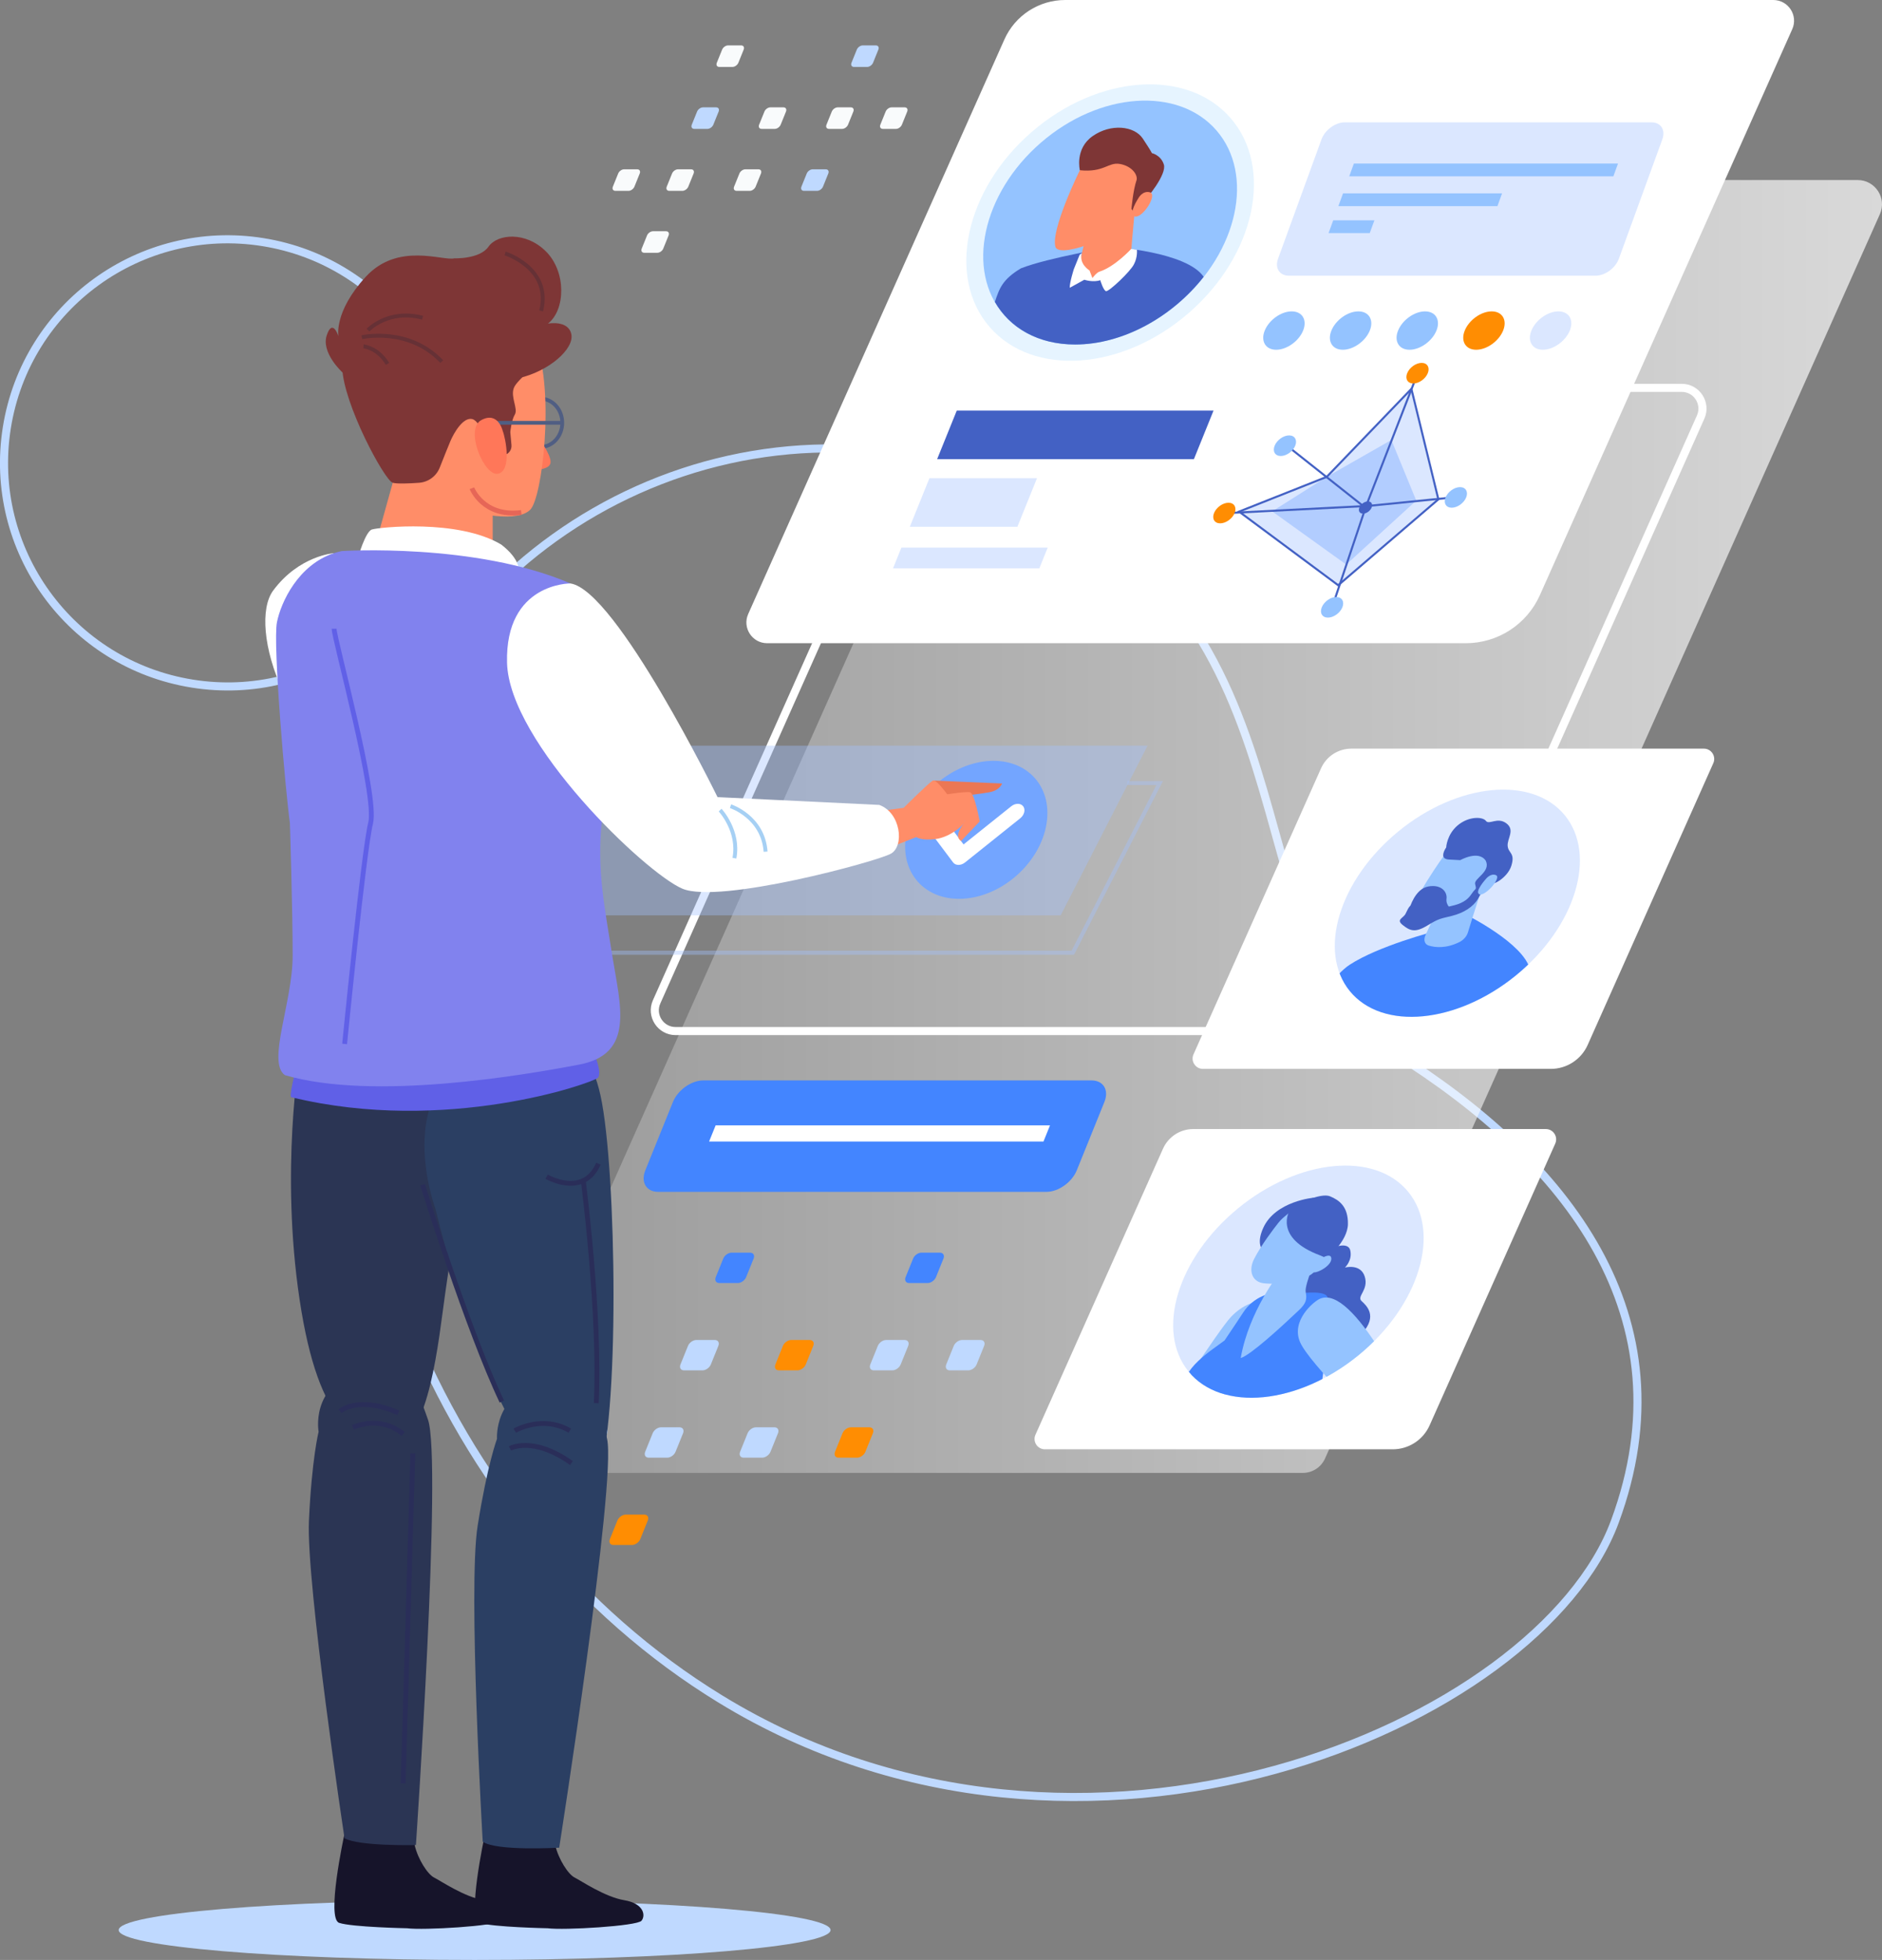 <?xml version="1.0" encoding="UTF-8"?>
<svg id="Layer_2" data-name="Layer 2" xmlns="http://www.w3.org/2000/svg" xmlns:xlink="http://www.w3.org/1999/xlink" viewBox="0 0 258.173 268.905">
  <rect x="0" y="0" width="258.173" height="268.905" fill="#808080" stroke="none"/>
  <defs>
    <linearGradient id="linear-gradient" x1="68.126" y1="113.394" x2="258.173" y2="113.394" gradientUnits="userSpaceOnUse">
      <stop offset="0" stop-color="#fff" stop-opacity=".2"/>
      <stop offset="1" stop-color="#fff" stop-opacity=".7"/>
    </linearGradient>
    <clipPath id="clippath">
      <ellipse cx="199.918" cy="123.926" rx="19.049" ry="12.752" transform="translate(-33.284 154.609) rotate(-39.29)" fill="none"/>
    </clipPath>
    <clipPath id="clippath-1">
      <ellipse cx="178.116" cy="175.845" rx="19.467" ry="13.032" transform="translate(-71.09 152.538) rotate(-39.289)" fill="none"/>
    </clipPath>
  </defs>
  <g id="OBJECTS">
    <g>
      <path d="M50.454,112.291c8.431-37.062,46.967-59.305,83.151-47.668,.727,.234,1.46,.477,2.199,.732,47.3,16.26,31.78,64.299,55.43,79.081,23.65,14.781,40.649,36.214,30.302,64.299-10.347,28.085-73.168,54.691-122.686,24.389-38.925-23.82-59.125-73.67-48.397-120.832Z" fill="none" stroke="#bfd9ff" stroke-miterlimit="10" stroke-width="1.109"/>
      <circle cx="31.226" cy="63.507" r="30.671" transform="translate(-36.416 84.309) rotate(-80.912)" fill="none" stroke="#bfd9ff" stroke-miterlimit="10" stroke-width="1.109"/>
      <g>
        <path d="M178.729,202.083H71.456c-2.408,0-4.018-2.48-3.038-4.68L144.533,26.677c.535-1.199,1.725-1.972,3.038-1.972h107.273c2.408,0,4.018,2.48,3.038,4.68l-76.115,170.725c-.535,1.199-1.725,1.972-3.038,1.972Z" fill="url(#linear-gradient)"/>
        <path d="M211.241,81.657L245.86,4.007c.84-1.883-.539-4.007-2.601-4.007h-97.135c-3.605,0-6.872,2.121-8.34,5.413l-35.145,78.829c-.84,1.883,.539,4.007,2.601,4.007h95.844c4.39,0,8.369-2.583,10.157-6.592Z" fill="#fff"/>
        <path d="M198.677,134.87l34.619-77.65c.84-1.883-.539-4.007-2.601-4.007h-97.135c-3.605,0-6.872,2.121-8.34,5.413l-35.145,78.829c-.84,1.883,.539,4.007,2.601,4.007h95.844c4.39,0,8.369-2.583,10.157-6.592Z" fill="none" stroke="#fff" stroke-miterlimit="10" stroke-width="1.109"/>
        <polyline points="154.65 107.435 159.085 107.435 147.167 130.716 75.108 130.716 78.017 125.034" fill="none" opacity=".39" stroke="#a1c2ff" stroke-miterlimit="10" stroke-width=".554"/>
        <g>
          <g>
            <ellipse cx="152.286" cy="30.535" rx="21.875" ry="16.438" transform="translate(17.215 107.211) rotate(-40.92)" fill="#e6f4ff"/>
            <ellipse cx="152.286" cy="30.535" rx="19.302" ry="14.504" transform="translate(17.215 107.21) rotate(-40.92)" fill="#94c3ff"/>
          </g>
          <g>
            <g>
              <path d="M152.594,33.884s-8.791,1.453-12.545,2.933c-2.549,1.535-2.955,2.756-3.563,4.587,0,0-.006,.013-.009,.019,2.044,3.572,5.934,5.844,11.013,5.844,6.562,0,13.311-3.787,17.63-9.286-2.351-3.452-12.525-4.097-12.525-4.097Z" fill="#4361c4"/>
              <path d="M149.5,30.142l-1.516,6.405c-.19,.801,.209,1.472,.967,1.595,1.186,.193,3.077,.178,5.094-1.112,.614-.392,1.017-1.048,1.061-1.67,.213-2.989,.82-9.116,.82-9.116l-6.426,3.899Z" fill="#ff8d68"/>
              <path d="M148.134,23.355s-4.128,8.361-3.325,10.606c.929,1.533,9.232-1.91,10.591-4.151,1.359-2.241,4.483-6.301,2.05-8.84-2.433-2.539-6.192-1.675-9.316,2.385Z" fill="#ff8d68"/>
            </g>
            <path d="M148.134,23.355s-.727-2.953,1.773-4.693,5.706-1.392,6.86,.348c1.154,1.74,1.253,2.001,1.253,2.001,0,0,1.23,.261,1.639,1.566,.409,1.305-2.192,4.611-3.25,5.568s-.84,.982-.84,.982l-.354-.46s.202-2.523,.713-4.002c.138-.783-.756-1.914-2.334-2.175-1.578-.261-2.158,1.208-5.46,.865Z" fill="#7e3636"/>
            <path d="M156.184,27.159s.574-1.067,1.596-.765c1.015,.34-1.012,3.534-2.086,3.313-1.029-.264,.491-2.548,.491-2.548Z" fill="#ff8d68"/>
            <path d="M155.181,34.148s-2.207,2.436-4.378,3.132c-.381,.116-.946,.87-.946,.87l-.397-1.044s-1.49-.87-1.058-2.378l-.298,.232-.797,1.972s-.59,1.856-.558,2.552l1.998-1.102s1.218,.406,2.187,.058c0,0,.413,1.392,.786,1.508,.373,.116,3.392-2.726,3.848-3.712,.515-.986,.392-1.972,.392-1.972l-.779-.116Z" fill="#fff"/>
          </g>
        </g>
        <g>
          <path d="M218.892,37.826h-42.079c-1.291,0-1.957-1.046-1.487-2.338l5.956-16.364c.47-1.291,1.897-2.338,3.189-2.338h42.079c1.291,0,1.957,1.047,1.487,2.338l-5.956,16.364c-.47,1.291-1.897,2.338-3.189,2.338Z" fill="#a1c2ff" opacity=".39"/>
          <polygon points="221.323 24.189 185.089 24.189 185.727 22.436 221.961 22.436 221.323 24.189" fill="#94c3ff"/>
          <polygon points="205.418 28.28 183.6 28.28 184.238 26.527 206.056 26.527 205.418 28.28" fill="#94c3ff"/>
          <polygon points="187.902 31.982 182.252 31.982 182.891 30.229 188.54 30.229 187.902 31.982" fill="#94c3ff"/>
        </g>
        <g>
          <path d="M178.762,45.354c-.588,1.454-2.243,2.633-3.697,2.633s-2.157-1.179-1.569-2.633c.588-1.454,2.243-2.633,3.697-2.633s2.157,1.179,1.569,2.633Z" fill="#94c3ff"/>
          <path d="M187.908,45.354c-.588,1.454-2.243,2.633-3.697,2.633s-2.157-1.179-1.569-2.633,2.243-2.633,3.697-2.633,2.157,1.179,1.569,2.633Z" fill="#94c3ff"/>
          <path d="M197.054,45.354c-.588,1.454-2.243,2.633-3.697,2.633s-2.157-1.179-1.569-2.633,2.243-2.633,3.697-2.633,2.157,1.179,1.569,2.633Z" fill="#94c3ff"/>
          <path d="M206.2,45.354c-.588,1.454-2.243,2.633-3.697,2.633s-2.157-1.179-1.569-2.633,2.243-2.633,3.697-2.633,2.157,1.179,1.569,2.633Z" fill="#ff8d02"/>
          <path d="M215.346,45.354c-.588,1.454-2.243,2.633-3.697,2.633s-2.157-1.179-1.569-2.633,2.243-2.633,3.697-2.633,2.157,1.179,1.569,2.633Z" fill="#a1c2ff" opacity=".39"/>
          <g>
            <g>
              <polygon points="193.615 53.356 182.005 65.423 169.976 70.193 183.611 80.202 197.315 68.51 193.615 53.356" fill="#a1c2ff" opacity=".39"/>
              <polygon points="190.865 60.366 182.005 65.423 174.513 70.159 184.675 77.457 194.283 68.68 190.865 60.366" fill="#a1c2ff" opacity=".7"/>
              <polygon points="193.615 53.356 182.005 65.423 169.976 70.193 183.573 80.295 197.315 68.51 193.615 53.356" fill="none" stroke="#4361c4" stroke-miterlimit="10" stroke-width=".281"/>
              <path d="M188.162,69.632c-.188,.465-.717,.842-1.182,.842s-.69-.377-.502-.842c.188-.465,.717-.842,1.182-.842s.69,.377,.502,.842Z" fill="#4361c4"/>
              <polyline points="176.746 61.307 187.022 69.445 168.684 70.38" fill="none" stroke="#4361c4" stroke-miterlimit="10" stroke-width=".281"/>
              <polyline points="182.814 83.102 187.396 69.445 199.486 68.229" fill="none" stroke="#4361c4" stroke-miterlimit="10" stroke-width=".281"/>
              <line x1="194.296" y1="51.673" x2="187.396" y2="69.445" fill="none" stroke="#4361c4" stroke-miterlimit="10" stroke-width=".281"/>
            </g>
            <path d="M177.681,61.151c-.315,.78-1.204,1.413-1.984,1.413s-1.157-.633-.842-1.413c.315-.78,1.204-1.413,1.984-1.413s1.157,.633,.842,1.413Z" fill="#94c3ff"/>
            <path d="M169.367,70.39c-.315,.78-1.204,1.413-1.984,1.413s-1.157-.633-.842-1.413c.315-.78,1.204-1.413,1.984-1.413s1.157,.633,.842,1.413Z" fill="#ff8d02"/>
            <path d="M184.148,83.323c-.315,.78-1.204,1.413-1.984,1.413s-1.157-.633-.842-1.413c.315-.78,1.203-1.413,1.984-1.413s1.157,.633,.842,1.413Z" fill="#94c3ff"/>
            <path d="M201.13,68.246c-.315,.78-1.204,1.413-1.984,1.413s-1.157-.633-.842-1.413c.315-.78,1.204-1.413,1.984-1.413s1.157,.633,.842,1.413Z" fill="#94c3ff"/>
            <path d="M195.864,51.201c-.315,.78-1.203,1.413-1.984,1.413s-1.157-.633-.842-1.413c.315-.78,1.204-1.413,1.984-1.413s1.157,.633,.842,1.413Z" fill="#ff8d02"/>
          </g>
        </g>
        <g>
          <polygon points="163.783 62.991 128.559 62.991 131.251 56.327 166.475 56.327 163.783 62.991" fill="#4361c4"/>
          <polygon points="142.572 77.985 122.501 77.985 123.655 75.129 143.726 75.129 142.572 77.985" fill="#a1c2ff" opacity=".39"/>
          <polygon points="139.565 72.273 124.809 72.273 127.501 65.609 142.257 65.609 139.565 72.273" fill="#a1c2ff" opacity=".39"/>
        </g>
        <g>
          <path d="M217.796,143.37l17.236-38.661c.418-.938-.268-1.995-1.295-1.995h-48.362c-1.795,0-3.421,1.056-4.152,2.695l-17.498,39.248c-.418,.938,.268,1.995,1.295,1.995h47.719c2.186,0,4.167-1.286,5.057-3.282Z" fill="#fff"/>
          <g>
            <ellipse cx="199.918" cy="123.926" rx="19.049" ry="12.752" transform="translate(-33.284 154.609) rotate(-39.29)" fill="#a1c2ff" opacity=".39"/>
            <g clip-path="url(#clippath)">
              <g>
                <path d="M201.21,125.549s7.842,3.896,8.672,7.468c.83,3.572-2.65,12.988-2.65,12.988h-31.171s5.11-11.04,9.081-13.637c3.972-2.598,11.639-4.58,11.639-4.58l4.429-2.238Z" fill="#4385ff"/>
                <g>
                  <g>
                    <path d="M197.996,123.014l-2.446,5.285c-.306,.661-.125,1.264,.445,1.436,.893,.269,2.379,.426,4.214-.485,.558-.277,1.003-.796,1.16-1.318,.753-2.51,2.432-7.642,2.432-7.642l-5.806,2.724Z" fill="#94c3ff"/>
                    <path d="M198.256,117.147s-4.879,6.706-4.69,8.679c.428,1.381,7.617-.789,9.123-2.564,1.506-1.775,4.754-4.931,3.343-7.298s-4.529-1.972-7.776,1.183Z" fill="#94c3ff"/>
                  </g>
                  <path d="M198.462,116.162s-.079,.105-.174,.264c-.283,.477-.703,1.438,.469,1.502l1.563,.084s2.511-1.429,3.497,.084c.734,1.513-1.658,2.438-1.459,3.195,.199,.757,.099,.589-.239,1.009-.338,.42-.61,1.093-1.738,1.597-1.129,.504-2.019,.42-3.098,1.009-1.078,.588-3.161-.084-3.377-.589-.503-.42-.792,.504-1.114,1.093-.322,.589-1.315,.757-.359,1.513,.955,.757,1.66,1.093,3.329,.084,1.669-1.009,1.719-.925,3.402-1.345,1.683-.42,2.934-1.27,3.576-2.317s.849-2.392,1.389-2.896,.841,0,.603,.589,2.053-.504,2.599-2.27c.545-1.766-.414-1.681-.51-2.69-.097-1.009,1.051-2.186-.172-3.111-1.224-.925-2.372,.252-2.807-.336-.435-.589-2.334-.672-3.853,.589-1.518,1.261-1.604,3.048-1.604,3.048" fill="#4361c4"/>
                  <path d="M203.841,120.587s.659-.851,1.402-.504c.73,.378-1.487,2.901-2.287,2.617-.755-.315,.885-2.112,.885-2.112Z" fill="#94c3ff"/>
                  <path d="M193.384,124.569s.717-2.606,2.534-2.942,2.637,.757,2.515,1.681,.684,1.429,.684,1.429c0,0-4.582,2.186-5.733-.168Z" fill="#4361c4"/>
                </g>
              </g>
            </g>
          </g>
        </g>
        <path d="M196.114,195.562l17.236-38.661c.418-.938-.268-1.995-1.295-1.995h-48.362c-1.795,0-3.421,1.056-4.152,2.695l-17.498,39.248c-.418,.938,.268,1.995,1.295,1.995h47.719c2.186,0,4.167-1.286,5.057-3.282Z" fill="#fff"/>
        <g>
          <ellipse cx="178.116" cy="175.845" rx="19.467" ry="13.032" transform="translate(-71.09 152.538) rotate(-39.289)" fill="#a1c2ff" opacity=".39"/>
          <g clip-path="url(#clippath-1)">
            <g>
              <path d="M182.538,171.319s2.374-1.13,2.692,.241-.729,2.349-.729,2.349c0,0,2.144-.59,2.717,1.242,.573,1.831-1.151,2.703-.437,3.355s2.193,2.049,.124,4.368c-2.069,2.319-5.095,4.981-8.603,3.268-3.507-1.714-2.39-10.056-2.39-10.056l.857-2.437,5.769-2.329Z" fill="#4361c4"/>
              <path d="M180.248,164.321s-5.286,.445-6.956,4.148c-1.669,3.703,1.649,3.963,1.649,3.963l5.306-8.111Z" fill="#4361c4"/>
              <path d="M145.893,189.495l.34,.614s4.073,4.859,7.7,7.97h7.549c3.938-3.589,9.312-9.844,9.336-10.1,.034-.363,4.734-5.474,3.698-7.558-1.036-2.084-2.38-1.75-2.38-1.75,0,0-1.531,.209-3.251,1.99-1.72,1.781-10.204,14.934-10.204,14.934,0,0-1.087-1.964-3.093-3.463-2.006-1.499-7.873-4.659-7.873-4.659,0,0,.359-2.538,.326-3.024-.034-.486-1.495-2.7-1.938-2.225-.443,.475,.593,2.559,.593,2.559,0,0-1.143,4.098-.804,4.711Z" fill="#94c3ff"/>
              <path d="M164.782,194.394s.225,1.617,.657,3.684h14.988c.332-3.383,1.032-10.184,1.451-11.798,.563-2.17,.066-6.789,.245-8.058s-3.444-.803-3.444-.803l-4.721,.079-.762,.326c-1.045,.448-1.994,1.239-2.611,2.184-.584,.895-1.446,2.197-2.604,3.908-1.864,1.414-5.975,3.871-5.671,6.97,.303,3.099,2.472,3.51,2.472,3.51Z" fill="#4385ff"/>
              <path d="M175.543,174.622s-4.19,5.183-5.344,11.706c1.367-.419,5.524-4.234,7.975-6.559,1.034-.981,1.13-1.516,.939-2.522-.094-.495,.341-1.866,.922-3.436,.385-2.174-4.492,.811-4.492,.811Z" fill="#94c3ff"/>
              <path d="M188.692,195.827s.652,.9,1.728,2.251h6.705c-1.293-1.713-2.32-3.096-2.639-3.58-1.096-1.661-8.762-18.38-13.434-16.3-.864,.385-3.984,3.005-2.71,5.943,1.273,2.938,10.351,11.685,10.351,11.685Z" fill="#94c3ff"/>
              <g>
                <path d="M175.356,167.783c-.656,.83-2.317,3.003-3.3,4.912-.861,1.672-.272,3.203,1.332,3.374,2.305,.246,5.821-.326,6.977-1.647,1.715-1.961,5.395-5.434,3.902-8.131-1.45-2.62-4.754-2.348-8.314,.851-.22,.197-.418,.415-.596,.64Z" fill="#94c3ff"/>
                <path d="M176.911,166.07s-2.314,3.783,4.258,6.198l.826,.373s2.871-2.28,2.913-4.693c.042-2.413-1.202-3.292-2.457-3.816-1.254-.524-4.662,1.034-5.54,1.938Z" fill="#4361c4"/>
              </g>
              <path d="M180.988,172.814s1.663-1.148,1.644-.089c-.018,1.059-2.354,2.192-2.599,1.751-.244-.442,.955-1.662,.955-1.662Z" fill="#94c3ff"/>
            </g>
          </g>
        </g>
        <g>
          <path d="M143.56,163.523h-53.269c-1.634,0-2.424-1.325-1.764-2.959l3.786-9.371c.66-1.634,2.521-2.959,4.155-2.959h53.269c1.634,0,2.424,1.325,1.764,2.959l-3.786,9.371c-.66,1.635-2.521,2.959-4.155,2.959Z" fill="#4385ff"/>
          <polygon points="143.144 156.617 97.274 156.617 98.171 154.398 144.041 154.398 143.144 156.617" fill="#fff"/>
        </g>
        <g>
          <g>
            <path d="M100.479,9.185h-1.801c-.319,0-.473-.259-.344-.577l.728-1.802c.129-.319,.492-.577,.811-.577h1.802c.319,0,.473,.259,.344,.577l-.728,1.802c-.129,.319-.492,.577-.811,.577Z" fill="#f9fbfc"/>
            <path d="M118.956,9.185h-1.802c-.319,0-.473-.259-.344-.577l.728-1.802c.129-.319,.492-.577,.811-.577h1.802c.319,0,.473,.259,.344,.577l-.728,1.802c-.129,.319-.492,.577-.811,.577Z" fill="#bfd9ff"/>
          </g>
          <g>
            <path d="M97.045,17.685h-1.802c-.319,0-.473-.259-.344-.577l.728-1.802c.129-.319,.492-.577,.811-.577h1.802c.319,0,.473,.259,.344,.577l-.728,1.802c-.129,.319-.492,.577-.811,.577Z" fill="#bfd9ff"/>
            <path d="M106.283,17.685h-1.802c-.319,0-.473-.259-.344-.577l.728-1.802c.129-.319,.492-.577,.811-.577h1.802c.319,0,.473,.259,.344,.577l-.728,1.802c-.129,.319-.492,.577-.811,.577Z" fill="#f9fbfc"/>
            <path d="M115.522,17.685h-1.801c-.319,0-.473-.259-.344-.577l.728-1.802c.129-.319,.492-.577,.811-.577h1.802c.319,0,.473,.259,.344,.577l-.728,1.802c-.129,.319-.492,.577-.811,.577Z" fill="#f9fbfc"/>
            <path d="M122.912,17.685h-1.801c-.319,0-.473-.259-.344-.577l.728-1.802c.129-.319,.492-.577,.811-.577h1.801c.319,0,.473,.259,.344,.577l-.728,1.802c-.129,.319-.492,.577-.811,.577Z" fill="#f9fbfc"/>
          </g>
          <g>
            <path d="M93.611,26.184h-1.802c-.319,0-.473-.259-.344-.577l.728-1.802c.129-.319,.492-.577,.811-.577h1.802c.319,0,.473,.259,.344,.577l-.728,1.802c-.129,.319-.492,.577-.811,.577Z" fill="#f9fbfc"/>
            <path d="M86.22,26.184h-1.802c-.319,0-.473-.259-.344-.577l.728-1.802c.129-.319,.492-.577,.811-.577h1.802c.319,0,.473,.259,.344,.577l-.728,1.802c-.129,.319-.492,.577-.811,.577Z" fill="#f9fbfc"/>
            <path d="M102.849,26.184h-1.801c-.319,0-.473-.259-.344-.577l.728-1.802c.129-.319,.492-.577,.811-.577h1.802c.319,0,.473,.259,.344,.577l-.728,1.802c-.129,.319-.492,.577-.811,.577Z" fill="#f9fbfc"/>
            <path d="M112.088,26.184h-1.802c-.319,0-.473-.259-.344-.577l.728-1.802c.129-.319,.492-.577,.811-.577h1.802c.319,0,.473,.259,.344,.577l-.728,1.802c-.129,.319-.492,.577-.811,.577Z" fill="#bfd9ff"/>
          </g>
          <path d="M90.177,34.683h-1.801c-.319,0-.473-.259-.344-.577l.728-1.802c.129-.319,.492-.577,.811-.577h1.801c.319,0,.473,.259,.344,.577l-.728,1.802c-.129,.319-.492,.577-.811,.577Z" fill="#f9fbfc"/>
        </g>
        <g>
          <g>
            <path d="M101.213,176.034h-2.539c-.45,0-.667-.364-.485-.814l1.026-2.539c.182-.45,.693-.814,1.143-.814h2.539c.45,0,.667,.364,.485,.814l-1.026,2.539c-.182,.45-.693,.814-1.143,.814Z" fill="#4385ff"/>
            <path d="M127.255,176.034h-2.539c-.45,0-.667-.364-.485-.814l1.026-2.539c.182-.45,.693-.814,1.143-.814h2.539c.45,0,.667,.364,.485,.814l-1.026,2.539c-.182,.45-.693,.814-1.143,.814Z" fill="#4385ff"/>
          </g>
          <g>
            <path d="M96.373,188.014h-2.539c-.45,0-.667-.364-.485-.814l1.026-2.539c.181-.45,.693-.814,1.143-.814h2.539c.45,0,.667,.364,.485,.814l-1.026,2.539c-.182,.45-.693,.814-1.143,.814Z" fill="#bfd9ff"/>
            <path d="M109.394,188.014h-2.539c-.45,0-.667-.364-.485-.814l1.026-2.539c.181-.45,.693-.814,1.143-.814h2.539c.45,0,.667,.364,.485,.814l-1.026,2.539c-.182,.45-.693,.814-1.143,.814Z" fill="#ff8d02"/>
            <path d="M122.415,188.014h-2.539c-.45,0-.667-.364-.485-.814l1.026-2.539c.181-.45,.693-.814,1.143-.814h2.539c.45,0,.667,.364,.485,.814l-1.026,2.539c-.182,.45-.693,.814-1.143,.814Z" fill="#bfd9ff"/>
            <path d="M132.832,188.014h-2.539c-.449,0-.667-.364-.485-.814l1.026-2.539c.182-.45,.693-.814,1.143-.814h2.539c.449,0,.667,.364,.485,.814l-1.026,2.539c-.182,.45-.693,.814-1.143,.814Z" fill="#bfd9ff"/>
          </g>
          <g>
            <path d="M91.533,199.994h-2.539c-.449,0-.667-.364-.485-.814l1.026-2.539c.182-.45,.693-.814,1.143-.814h2.539c.449,0,.667,.364,.485,.814l-1.026,2.539c-.182,.45-.693,.814-1.143,.814Z" fill="#bfd9ff"/>
            <path d="M81.115,199.994h-2.539c-.45,0-.667-.364-.485-.814l1.026-2.539c.182-.45,.693-.814,1.143-.814h2.539c.45,0,.667,.364,.485,.814l-1.026,2.539c-.182,.45-.693,.814-1.143,.814Z" fill="#bfd9ff"/>
            <path d="M104.554,199.994h-2.539c-.449,0-.667-.364-.485-.814l1.026-2.539c.182-.45,.693-.814,1.143-.814h2.539c.449,0,.667,.364,.485,.814l-1.026,2.539c-.182,.45-.693,.814-1.143,.814Z" fill="#bfd9ff"/>
            <path d="M117.575,199.994h-2.539c-.449,0-.667-.364-.485-.814l1.026-2.539c.182-.45,.693-.814,1.143-.814h2.539c.449,0,.667,.364,.485,.814l-1.026,2.539c-.182,.45-.693,.814-1.143,.814Z" fill="#ff8d02"/>
          </g>
          <path d="M86.692,211.973h-2.539c-.449,0-.667-.364-.485-.814l1.026-2.539c.182-.45,.693-.814,1.143-.814h2.539c.45,0,.667,.364,.485,.814l-1.026,2.539c-.182,.45-.693,.814-1.143,.814Z" fill="#ff8d02"/>
        </g>
        <g>
          <polygon points="145.504 125.589 73.445 125.589 85.362 102.308 157.422 102.308 145.504 125.589" fill="#a1c2ff" opacity=".39"/>
          <g>
            <ellipse cx="133.924" cy="113.854" rx="10.721" ry="8.361" transform="translate(-41.824 117.16) rotate(-41.447)" fill="#73a5ff"/>
            <path d="M131.483,118.665c-.298,0-.567-.114-.738-.341l-2.447-3.259c-.341-.455-.158-1.192,.41-1.646,.568-.455,1.305-.455,1.646,0l1.829,2.436,6.534-5.23c.568-.455,1.305-.455,1.646,0,.341,.455,.158,1.192-.41,1.646l-7.562,6.053c-.284,.227-.61,.341-.908,.341Z" fill="#fff"/>
          </g>
          <g>
            <path d="M77.131,58.011c0,1.828-1.337,3.31-2.985,3.31s-2.986-1.482-2.986-3.31,1.337-3.31,2.986-3.31,2.985,1.482,2.985,3.31Z" fill="none" stroke="#505e83" stroke-miterlimit="10" stroke-width=".519"/>
            <path d="M45.805,75.895s-4.767,.318-8.332,5.13c-3.565,4.812,1.604,22.458,16.932,29.587,9.981,3.921,10.694-4.991,8.199-11.229-2.495-6.238-9.716-22.024-16.8-23.489Z" fill="#fff"/>
            <path d="M113.937,264.804c0,2.264-21.861,4.1-48.828,4.1s-48.828-1.836-48.828-4.1,21.861-4.1,48.828-4.1,48.828,1.836,48.828,4.1Z" fill="#bfd9ff"/>
            <g>
              <path d="M47.269,251.535s1.036-2.22,4.883-1.628c3.848,.592,4.292,1.332,4.735,3.256,.444,1.924,1.776,3.995,2.664,4.439,.888,.444,4.144,2.664,6.807,3.108s2.96,2.072,2.368,2.812c-.592,.74-10.655,1.332-12.875,1.036,0,0-7.547-.148-9.323-.74-1.776-.592,.592-11.543,.74-12.283Z" fill="#16142a"/>
              <path d="M66.549,251.535s1.036-2.22,4.883-1.628c3.848,.592,4.292,1.332,4.736,3.256,.444,1.924,1.776,3.995,2.664,4.439,.888,.444,4.144,2.664,6.807,3.108,2.664,.444,2.96,2.072,2.368,2.812-.592,.74-10.655,1.332-12.875,1.036,0,0-7.547-.148-9.323-.74-1.776-.592,.592-11.543,.74-12.283Z" fill="#16142a"/>
              <path d="M43.707,196.435s-1.126-6.129,5.346-8.186c6.472-2.057,7.697,.934,9.656,6.524s-1.655,58.374-1.655,58.374c0,0-7.886,.18-9.798-.948,0,0-5.272-35.026-4.877-43.557,.395-8.53,1.328-12.207,1.328-12.207Z" fill="#2b3554"/>
            </g>
            <path d="M74.012,60.261s1.515,2.05,1.515,3.119-2.05,1.069-2.05,1.069l.535-4.189Z" fill="#ff7759"/>
            <path d="M66.717,39.388s4.378,1.121,6.859,7.843c2.48,6.723,.827,21.009-.827,22.69-1.653,1.681-6.676,1.038-13.641-1.26-7.359-2.429-9.846-10.08-11.161-15.126-2.519-9.664,5.885-19.608,18.77-14.146Z" fill="#ff8d68"/>
            <path d="M51.014,76.496l3.551-12.727s7.103-2.072,11.543,2.664l1.48,2.072v8.287s-7.399,1.48-16.574-.296Z" fill="#ff8d68"/>
            <path d="M41.099,145.013s-2.664,15.538,0,33.296,7.991,19.534,12.875,19.534,6.215-14.207,7.103-20.422c.888-6.215,4.439-27.525-2.22-32.408-6.659-4.884-14.207-5.327-17.758,0Z" fill="#2b3554"/>
            <path d="M59.745,165.879s-5.327-14.206,3.996-20.422c9.323-6.215,16.426-5.327,18.646,4.883,2.22,10.211,2.664,45.283-.444,52.386-3.108,7.103-14.206-3.995-22.198-36.848Z" fill="#2b3f63"/>
            <path d="M49.134,76.429s.991-3.484,1.879-3.78c.888-.296,11.839-1.48,17.758,2.072,2.664,2.072,2.368,3.552,2.368,3.552,0,0-17.669-3.39-22.005-1.843Z" fill="#fff"/>
            <path d="M81.676,145.012s.891,2.139,.356,2.852c-.713,.713-20.854,7.842-42.064,2.674-.356,0,.535-3.565,.535-3.565l41.172-1.961Z" fill="#6060e7"/>
            <path d="M39.767,112.9c-.592-4.144-2.368-24.565-1.776-27.525,.553-2.766,2.916-7.859,7.814-9.48,.343-.113,.698-.21,1.065-.287,0,0,18.35-1.184,31.373,4.439,0,0,4.458,3.703,5.282,22.57,0,0-.245,3.182-.958,9.955-.713,6.773,.356,11.764,1.426,18.537,1.069,6.773,3.208,13.546-4.634,14.972-7.486,1.426-28.161,4.991-40.281,1.426-2.495-1.782,1.069-9.981,1.069-16.398s-.38-18.21-.38-18.21Z" fill="#8182ee"/>
            <path d="M68.18,197.399s-.444-6.215,6.215-7.547c6.659-1.332,7.547,1.776,8.879,7.547,1.332,5.771-6.564,56.104-6.564,56.104,0,0-8.714,.502-10.49-.83,0,0-2.036-34.852-.704-43.288,1.332-8.435,2.664-11.987,2.664-11.987Z" fill="#2b3f63"/>
            <path d="M57.969,162.549s6.215,19.978,10.877,29.745" fill="none" stroke="#2a2e59" stroke-miterlimit="10" stroke-width=".666"/>
            <path d="M70.621,196.289s3.774-2.22,7.547,0" fill="none" stroke="#2a2e59" stroke-miterlimit="10" stroke-width=".666"/>
            <path d="M69.956,198.731s3.108-1.776,8.435,1.998" fill="none" stroke="#2a2e59" stroke-miterlimit="10" stroke-width=".666"/>
            <path d="M46.648,193.626s2.442-2.22,7.991,.222" fill="none" stroke="#2a2e59" stroke-miterlimit="10" stroke-width=".666"/>
            <path d="M48.424,195.845s3.552-1.776,6.881,.888" fill="none" stroke="#2a2e59" stroke-miterlimit="10" stroke-width=".666"/>
            <line x1="56.637" y1="199.397" x2="55.305" y2="244.68" fill="none" stroke="#2a2e59" stroke-miterlimit="10" stroke-width=".666"/>
            <path d="M74.987,161.439s5.031,2.96,7.103-1.776" fill="none" stroke="#2a2e59" stroke-miterlimit="10" stroke-width=".666"/>
            <path d="M80.019,162.031s2.368,18.35,1.776,30.485" fill="none" stroke="#2a2e59" stroke-miterlimit="10" stroke-width=".666"/>
            <path d="M64.739,66.988s1.554,3.996,6.77,3.33" fill="none" stroke="#e66657" stroke-miterlimit="10" stroke-width=".666"/>
            <path d="M71.435,42.327s2.529,3.477,2.687,5.531c.158,2.054-3.161,4.109-3.635,5.373-.474,1.264,.612,2.853,.138,3.643s-.624,2.406-.624,2.406l.163,1.79c.059,.654-.384,1.248-1.029,1.377l-.379,.076c-.545,.109-1.089-.183-1.294-.699-.568-1.428-1.742-4.095-2.664-4.325-1.264-.316-2.529,1.897-3.003,3.003-.267,.624-.939,2.308-1.474,3.66-.468,1.182-1.573,1.986-2.841,2.077-1.367,.098-3.006,.166-3.609-.006-1.106-.316-6.773-10.788-6.931-15.845-.158-5.057,3.319-10.114,6.954-11.695,3.635-1.58,10.746-3.003,17.542,3.635Z" fill="#7e3636"/>
            <path d="M45.833,86.261c0,1.422,5.956,22.876,5.008,26.669-.948,3.793-3.565,30.3-3.565,30.3" fill="none" stroke="#6060e7" stroke-miterlimit="10" stroke-width=".666"/>
            <path d="M62.337,35.442s3.476,.134,4.679-1.604c1.203-1.738,5.08-2.139,7.887,.668,2.807,2.807,2.674,8.021,.267,9.892,0,0,2.807-.535,3.208,1.47,.401,2.005-3.075,5.08-7.219,6.015,0,0-6.684-1.871-8.689-.668-2.005,1.203-15.507-.134-15.507-.134,0,0-2.941-2.674-2.139-5.08,.802-2.406,1.604,.134,1.604,.134,0,0-.668-3.342,3.743-8.154,4.411-4.812,10.56-2.139,12.165-2.54Z" fill="#7e3636"/>
            <path d="M127.973,107.093l9.491,.401s-.267,.936-1.738,1.203c-1.47,.267-6.951,.936-6.951,.936l-.802-2.54Z" fill="#eb7754"/>
            <path d="M129.176,109.098s3.208-.535,3.877-.401c.668,.134,1.337,4.01,1.337,4.01l-2.54,2.674s-.936-.401,0-1.871l.535-.936-3.877-1.47,.668-2.005Z" fill="#ff8d68"/>
            <g>
              <path d="M119.952,111.37l4.01-.535s3.342-3.342,4.01-3.743c.668-.401,4.01,4.812,4.411,5.481,0,.535-2.005,2.272-4.01,2.54-2.005,.267-2.674-.267-2.674-.267l-4.411,1.738-1.337-5.213Z" fill="#ff8d68"/>
              <g>
                <path d="M78.243,80.048s-8.954-.091-8.687,10.87c.267,10.961,18.982,28.874,24.062,31.013,5.08,2.139,26.735-3.743,28.607-4.812,1.871-1.069,1.337-5.614-1.604-6.684l-22.19-1.069s-13.907-28.424-20.187-29.317Z" fill="#fff"/>
                <path d="M98.787,111.148s2.674,2.852,1.961,6.595" fill="none" stroke="#a6d0f4" stroke-miterlimit="10" stroke-width=".535"/>
                <path d="M100.213,110.613s4.456,1.426,4.812,6.238" fill="none" stroke="#a6d0f4" stroke-miterlimit="10" stroke-width=".535"/>
              </g>
            </g>
            <line x1="77.131" y1="58.011" x2="67.863" y2="58.011" fill="none" stroke="#505e83" stroke-miterlimit="10" stroke-width=".519"/>
            <path d="M68.958,59.114s-.63-2.731-2.941-1.471c-2.311,1.261,.42,7.773,2.311,7.353s1.05-4.832,.63-5.883Z" fill="#ff7759"/>
            <path d="M49.638,46.27s6.417-1.47,10.961,3.342" fill="none" stroke="#663136" stroke-miterlimit="10" stroke-width=".535"/>
            <path d="M50.485,45.289s2.763-2.941,7.486-1.693" fill="none" stroke="#663136" stroke-miterlimit="10" stroke-width=".535"/>
            <path d="M49.861,47.517s1.961,.178,3.297,2.406" fill="none" stroke="#663136" stroke-miterlimit="10" stroke-width=".535"/>
            <path d="M69.288,34.773s6.417,2.005,4.946,7.887" fill="none" stroke="#663136" stroke-miterlimit="10" stroke-width=".535"/>
          </g>
        </g>
      </g>
    </g>
  </g>
</svg>